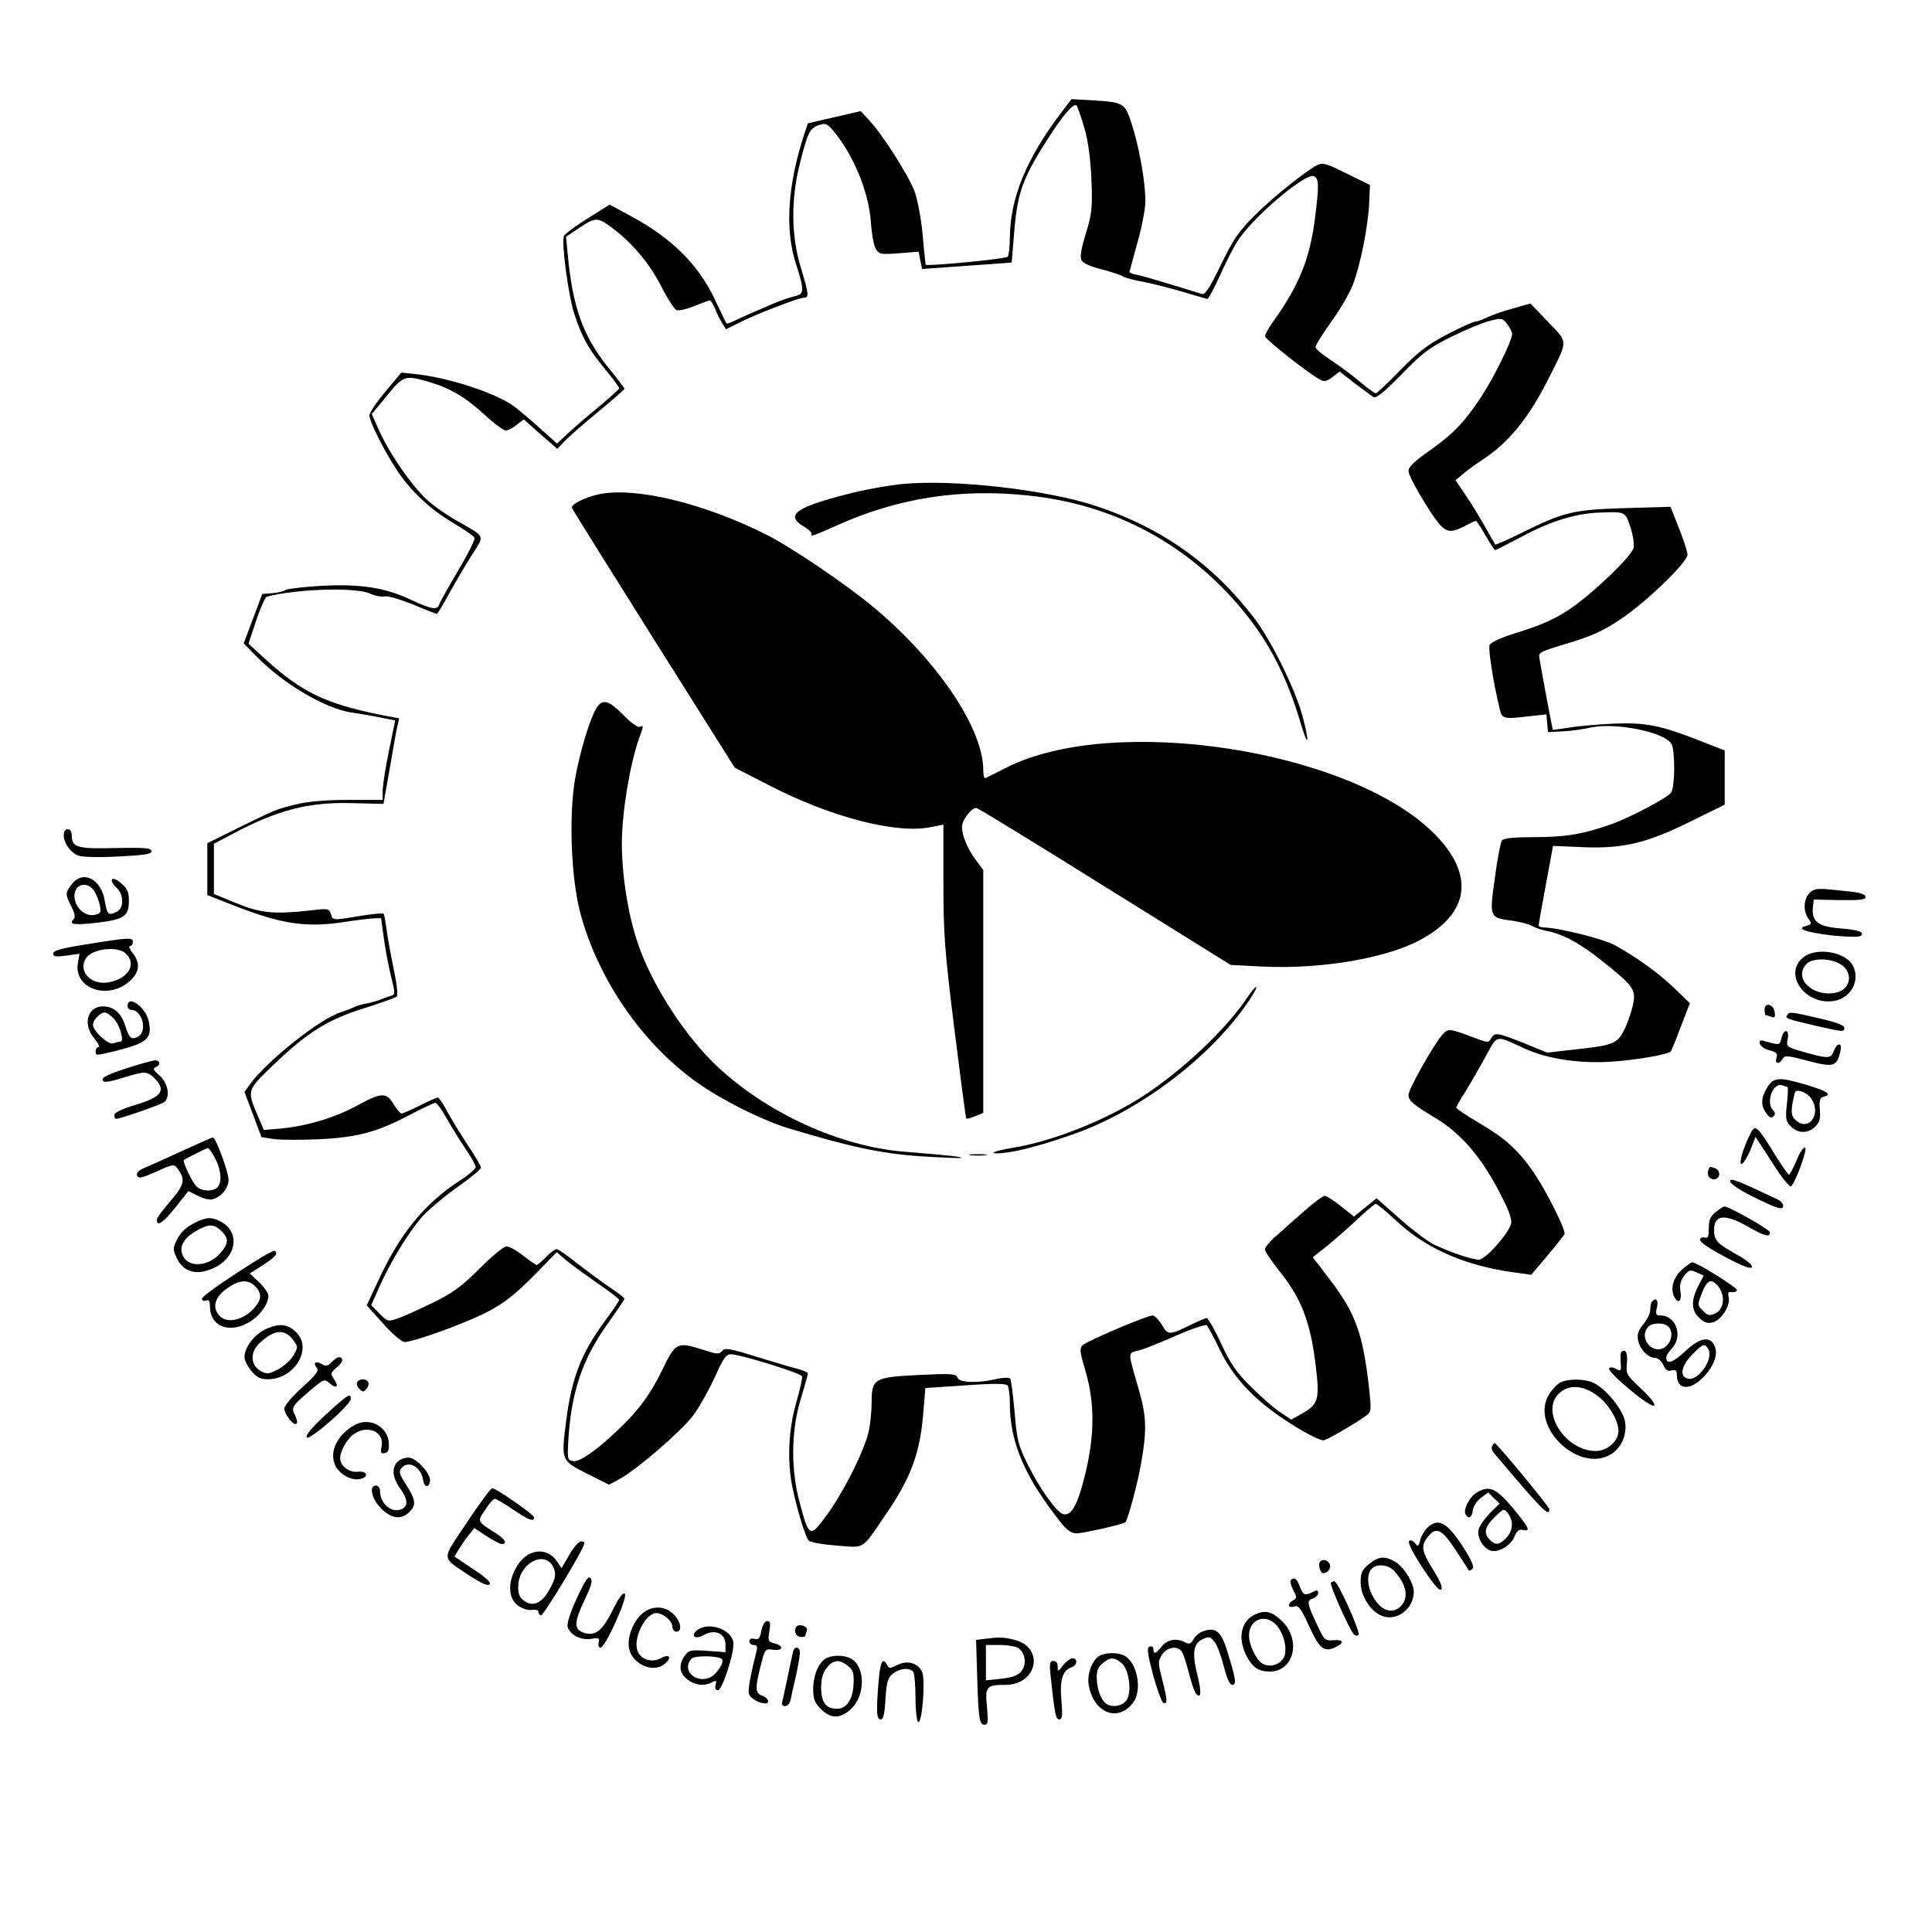 <?xml version="1.0" standalone="no"?>
<!DOCTYPE svg PUBLIC "-//W3C//DTD SVG 20010904//EN"
 "http://www.w3.org/TR/2001/REC-SVG-20010904/DTD/svg10.dtd">
<svg version="1.0" xmlns="http://www.w3.org/2000/svg"
 width="727pt" height="727pt" viewBox="0 0 727 727"
 preserveAspectRatio="xMidYMid meet">
<g transform="translate(0,727) scale(0.1,-0.1)"
fill="#000000" stroke="none">
<path d="M3994 6847 c-131 -172 -193 -322 -194 -472 0 -33 -4 -65 -8 -71 -5
-8 -301 -37 -309 -30 0 0 -6 51 -11 111 -6 65 -19 133 -31 166 -23 60 -120
213 -171 267 l-31 34 -99 -23 -100 -23 -15 -45 c-61 -189 -72 -353 -30 -484
33 -102 32 -114 -6 -122 -17 -4 -52 -16 -78 -27 -75 -32 -114 -49 -145 -64
-16 -8 -30 -13 -32 -11 -2 1 -21 42 -44 90 -63 133 -162 231 -320 316 l-76 41
-83 -52 c-45 -28 -85 -58 -89 -66 -10 -26 17 -225 39 -293 30 -90 53 -132 115
-207 30 -36 54 -69 54 -73 0 -3 -35 -35 -77 -70 -43 -35 -96 -81 -117 -101
l-40 -37 -58 52 c-32 29 -76 66 -97 83 -66 53 -256 115 -384 127 l-47 5 -60
-72 c-33 -39 -60 -79 -60 -89 0 -21 49 -121 97 -196 54 -85 127 -154 214 -206
44 -26 83 -53 85 -59 2 -6 -25 -61 -61 -121 -36 -61 -68 -118 -71 -127 -8 -25
-25 -23 -110 16 -97 46 -194 60 -343 51 -64 -4 -121 -11 -126 -15 -6 -5 -28
-10 -49 -12 l-39 -3 -35 -93 -35 -93 49 -50 c101 -103 256 -194 355 -210 35
-5 87 -14 115 -20 l51 -10 -23 -112 c-13 -62 -23 -129 -24 -149 l0 -38 -129 0
c-83 0 -152 -6 -193 -16 -78 -19 -77 -18 -221 -89 l-117 -58 0 -98 0 -97 104
-41 c180 -70 272 -83 421 -59 39 6 83 11 99 12 l30 1 12 -87 c7 -47 20 -112
28 -143 13 -52 13 -57 -2 -62 -9 -2 -26 -9 -37 -13 -11 -5 -36 -12 -55 -16
-19 -3 -41 -10 -50 -15 -8 -4 -29 -12 -47 -18 -79 -24 -281 -185 -344 -273
l-19 -27 32 -85 32 -85 45 -7 c25 -4 101 -4 170 -1 147 7 221 27 345 93 46 24
89 44 94 44 6 0 25 -26 42 -57 18 -32 50 -84 71 -115 22 -31 39 -63 39 -70 -1
-7 -28 -31 -62 -52 -133 -87 -225 -201 -307 -380 l-41 -88 62 -69 c34 -38 70
-69 80 -69 34 0 231 71 311 113 62 32 102 63 172 133 l90 92 35 -30 c19 -16
72 -54 117 -86 46 -31 83 -60 83 -63 0 -4 -24 -40 -54 -80 -91 -125 -125 -215
-146 -379 -18 -147 -19 -145 78 -195 l84 -42 42 23 c67 38 228 177 274 237 22
30 59 95 81 143 34 76 44 89 63 88 39 -2 262 -71 266 -83 2 -6 -8 -51 -22
-100 -29 -99 -34 -219 -15 -313 17 -86 50 -192 62 -205 7 -7 54 -15 106 -19
107 -8 92 -18 180 111 100 145 134 238 146 396 l7 86 151 10 c111 8 154 7 159
-1 4 -6 8 -36 8 -67 0 -148 58 -281 195 -452 21 -26 38 -37 56 -37 25 0 178
35 184 42 10 12 49 158 60 228 21 121 19 173 -11 275 -41 144 -42 132 4 144
22 6 86 32 142 57 57 25 107 41 111 37 5 -5 27 -46 49 -92 47 -97 119 -177
223 -249 75 -52 149 -92 167 -92 11 0 111 58 158 91 23 17 23 18 13 112 -23
199 -50 275 -146 401 l-65 85 58 46 c31 26 83 71 114 101 32 30 61 54 65 54 5
0 43 -32 85 -71 110 -100 256 -163 436 -187 l64 -9 60 71 c33 39 62 76 65 82
6 15 -68 162 -117 234 -58 83 -105 126 -202 183 -48 28 -88 55 -88 59 0 4 15
31 34 60 18 29 52 88 75 130 48 87 35 84 149 32 85 -39 207 -57 327 -49 92 6
210 27 222 38 2 3 20 45 38 94 l34 88 -61 59 c-62 58 -131 108 -219 158 -41
24 -217 68 -270 68 -10 0 -19 3 -19 8 0 4 12 73 27 153 l27 146 115 -5 c151
-6 241 16 409 100 l122 60 0 102 0 102 -92 36 c-150 59 -206 70 -327 65 -58
-3 -133 -9 -166 -15 -33 -5 -61 -9 -62 -8 -1 1 -34 175 -50 267 -5 24 -1 26
109 59 89 27 131 46 198 91 95 64 250 213 250 242 0 10 -14 54 -32 99 l-32 81
-170 -5 c-197 -6 -231 -15 -384 -90 -56 -28 -104 -49 -105 -47 -2 2 -19 31
-37 64 -19 33 -51 87 -73 119 l-40 59 29 24 c16 14 47 36 68 50 104 67 180
161 258 318 69 137 69 125 -7 204 l-66 69 -70 -20 c-38 -10 -81 -26 -96 -34
-16 -7 -34 -14 -41 -14 -7 0 -54 -21 -104 -47 -75 -39 -109 -65 -178 -135 -47
-49 -89 -88 -93 -88 -5 0 -34 21 -65 48 -31 26 -81 62 -110 81 -28 18 -52 39
-52 45 0 7 27 50 60 96 33 45 69 108 81 139 28 74 57 219 61 305 l3 70 -88 43
c-75 38 -90 42 -110 32 -47 -25 -167 -121 -236 -190 -61 -61 -80 -89 -127
-186 -44 -90 -59 -113 -72 -109 -129 40 -213 65 -239 71 -18 3 -33 8 -33 11 0
2 14 52 30 111 17 58 30 129 30 157 0 74 -25 210 -52 291 -26 79 -28 80 -155
88 l-71 4 -38 -50z m86 -57 c15 -51 23 -114 27 -195 4 -108 2 -128 -21 -204
-18 -58 -23 -88 -16 -101 6 -11 36 -24 77 -34 37 -10 72 -21 78 -26 5 -4 39
-14 75 -20 36 -7 103 -24 150 -38 47 -14 89 -26 93 -27 4 0 25 38 46 85 21 47
51 106 66 130 56 90 256 260 289 247 19 -8 20 -31 5 -152 -19 -155 -59 -256
-154 -389 -19 -26 -35 -54 -35 -61 0 -11 163 -140 208 -164 16 -8 25 -6 46 10
l27 21 56 -44 c32 -23 63 -47 71 -52 10 -6 39 17 106 85 78 81 105 101 186
141 52 26 117 53 144 60 46 12 49 12 67 -11 10 -13 19 -30 19 -38 0 -24 -65
-157 -113 -231 -63 -97 -107 -144 -198 -208 -58 -41 -79 -61 -79 -77 0 -12 29
-67 63 -122 70 -111 82 -118 146 -86 22 12 42 21 45 21 2 0 19 -25 36 -55 17
-30 34 -55 36 -55 3 0 48 23 101 51 108 58 200 86 288 90 102 4 100 5 120 -54
10 -31 15 -64 12 -79 -9 -33 -155 -173 -243 -232 -49 -33 -102 -57 -181 -82
-73 -22 -113 -40 -118 -52 -5 -15 13 -134 37 -234 10 -44 11 -45 115 -33 l62
7 3 -34 3 -33 55 3 c30 1 77 8 104 14 95 21 282 -17 306 -62 14 -27 13 -163
-2 -183 -16 -20 -146 -89 -218 -116 -108 -39 -176 -51 -293 -51 -80 0 -118 -4
-125 -12 -5 -7 -18 -71 -27 -142 -21 -150 -21 -149 68 -161 29 -4 61 -13 72
-19 11 -7 38 -16 59 -20 58 -11 124 -47 207 -114 112 -89 123 -104 116 -151
-3 -22 -16 -64 -30 -95 -29 -64 -40 -69 -199 -86 l-96 -11 -88 36 c-101 40
-109 41 -123 18 -9 -17 -12 -17 -58 0 -100 38 -103 38 -125 14 -30 -32 -128
-206 -128 -227 0 -21 18 -37 95 -83 105 -62 184 -155 259 -306 25 -48 36 -81
32 -96 -10 -38 -96 -135 -121 -135 -27 0 -117 31 -173 59 -23 12 -81 56 -127
97 l-85 75 -42 -34 -43 -35 -49 39 c-26 21 -54 39 -61 39 -7 0 -41 -25 -76
-56 -35 -31 -83 -73 -106 -94 -24 -20 -43 -44 -43 -51 0 -8 22 -41 49 -75 87
-107 122 -196 142 -363 15 -125 10 -144 -46 -177 l-46 -26 -42 28 c-23 15 -72
58 -109 95 -54 53 -77 86 -113 163 -24 53 -49 96 -54 96 -5 0 -31 -11 -58 -24
-83 -41 -88 -41 -111 -1 -12 19 -27 35 -35 35 -21 0 -247 -96 -263 -112 -12
-12 -11 -25 11 -98 39 -135 34 -268 -16 -442 -21 -71 -41 -101 -67 -96 -24 5
-87 92 -133 184 -37 74 -42 91 -51 200 -6 65 -13 123 -17 127 -5 4 -28 3 -52
-2 -70 -17 -139 -14 -146 5 -5 15 -22 16 -147 10 -166 -8 -176 -14 -176 -101
0 -29 -4 -77 -10 -106 -13 -69 -95 -234 -161 -323 -61 -83 -65 -81 -99 47 -35
125 -33 274 3 392 15 49 27 93 27 97 0 4 -19 12 -42 18 -24 6 -94 27 -156 46
-99 31 -115 33 -125 20 -11 -13 -19 -12 -72 5 -97 31 -103 28 -153 -76 -45
-93 -91 -155 -172 -231 -80 -75 -139 -116 -163 -112 -21 3 -22 7 -19 68 10
189 53 317 151 452 33 47 61 88 61 91 0 3 -24 22 -54 42 -30 20 -85 61 -123
90 -37 30 -73 55 -79 55 -5 0 -23 -13 -39 -30 -16 -16 -32 -30 -35 -30 -4 0
-27 16 -51 35 -24 19 -52 35 -63 35 -10 0 -55 -37 -101 -83 -67 -67 -99 -91
-176 -129 -52 -25 -111 -52 -132 -59 -36 -13 -39 -12 -69 18 l-31 32 28 63
c43 98 115 216 166 272 26 28 86 78 133 111 47 33 85 65 86 71 0 6 -24 47 -53
90 -28 43 -63 100 -77 127 -14 26 -28 47 -33 47 -4 0 -34 -13 -67 -30 -33 -16
-64 -30 -69 -30 -5 0 -18 16 -30 35 -26 45 -46 45 -135 -4 -81 -45 -186 -77
-284 -87 l-69 -6 -22 51 c-42 99 -43 97 56 192 129 124 205 172 343 215 63 20
119 40 123 44 5 4 0 50 -11 101 -11 52 -23 119 -27 149 -4 30 -9 58 -11 61 -2
4 -41 0 -86 -7 -107 -18 -105 -18 -113 7 -7 21 -11 21 -79 13 -134 -15 -184
-10 -276 27 l-85 35 0 95 0 94 70 37 c169 90 285 120 447 116 l121 -3 23 130
c12 72 25 144 29 161 l7 31 -64 12 c-214 43 -303 86 -443 214 l-60 55 29 87
c16 48 34 88 40 90 112 29 332 36 387 12 20 -9 45 -14 56 -11 11 3 58 -11 106
-30 47 -20 88 -36 91 -36 2 0 24 35 47 78 23 42 61 107 85 144 48 76 53 66
-56 128 -41 23 -95 61 -118 84 -55 52 -136 169 -174 253 l-29 65 57 69 c62 76
68 78 155 53 84 -25 138 -57 211 -123 36 -34 73 -61 81 -61 8 0 26 9 41 21
l27 21 63 -56 63 -55 24 25 c13 15 70 65 127 112 56 46 102 87 102 89 0 3 -29
41 -65 85 -92 116 -131 225 -149 425 l-6 62 43 29 c67 45 74 46 126 8 79 -58
147 -139 190 -225 23 -45 49 -85 57 -88 9 -3 39 4 68 16 28 11 54 21 57 21 4
0 12 -15 20 -32 7 -18 19 -43 27 -55 l14 -22 46 23 c62 32 228 96 247 96 20 0
19 12 -12 115 -36 118 -37 256 -3 390 29 116 37 132 71 144 25 9 31 6 54 -20
77 -93 133 -228 142 -343 3 -45 11 -91 19 -103 12 -20 19 -21 87 -16 l74 6 6
-33 7 -32 85 6 c47 3 123 9 169 12 l83 6 10 122 c12 141 32 196 121 336 60 95
102 144 113 133 4 -5 17 -42 29 -83z"/>
<path d="M3399 5449 c-54 -5 -149 -22 -213 -39 -192 -49 -232 -79 -162 -121
20 -11 33 -25 30 -30 -6 -10 13 -3 100 36 228 102 463 138 719 110 323 -34
602 -185 808 -437 97 -119 162 -247 213 -418 30 -102 35 -77 6 30 -28 100
-116 279 -179 362 -154 203 -348 341 -594 423 -185 62 -533 102 -728 84z"/>
<path d="M2253 5410 c-52 -11 -105 -38 -101 -51 2 -6 141 -228 308 -494 l305
-484 135 -69 c227 -117 472 -180 599 -155 l51 10 0 -216 c0 -192 4 -253 41
-551 23 -184 43 -337 45 -339 2 -2 17 2 34 9 l30 12 0 457 0 457 -26 35 c-33
44 -54 94 -54 128 0 25 35 71 54 71 5 0 222 -133 483 -296 l474 -295 117 -6
c218 -11 465 30 594 99 190 101 209 248 53 403 -317 314 -1201 450 -1605 248
-41 -21 -78 -39 -82 -41 -5 -2 -8 12 -8 30 0 156 -170 409 -408 609 -107 90
-313 229 -408 277 -236 119 -495 181 -631 152z"/>
<path d="M2246 4608 c-25 -38 -65 -170 -82 -269 -24 -140 -15 -371 19 -502 66
-250 234 -495 441 -641 93 -66 243 -141 341 -171 227 -69 350 -96 499 -106 81
-5 150 -8 153 -6 4 4 -40 9 -212 23 -243 19 -520 145 -709 324 -118 111 -242
303 -294 455 -38 108 -62 260 -62 381 0 115 30 296 64 393 19 52 19 52 3 46
-7 -3 -35 17 -62 45 -54 55 -77 61 -99 28z"/>
<path d="M4696 3520 c-78 -119 -243 -275 -391 -372 -140 -92 -344 -173 -494
-197 -60 -10 -92 -21 -60 -21 51 0 150 24 279 69 253 86 524 290 669 504 18
27 31 50 28 53 -2 2 -16 -14 -31 -36z"/>
<path d="M3653 2923 c15 -2 39 -2 55 0 15 2 2 4 -28 4 -30 0 -43 -2 -27 -4z"/>
<path d="M240 4127 c0 -30 26 -66 56 -77 13 -5 80 -7 149 -3 98 5 125 9 125
20 0 12 -24 14 -134 12 -145 -4 -166 2 -166 47 0 15 -6 24 -15 24 -9 0 -15 -9
-15 -23z"/>
<path d="M271 3944 c-26 -33 -26 -40 -2 -86 13 -26 15 -40 8 -47 -20 -20 2
-23 89 -13 101 12 119 24 119 83 0 33 -6 46 -30 66 -34 30 -49 13 -16 -18 27
-25 28 -75 2 -89 -32 -17 -38 -12 -46 36 -12 85 -81 122 -124 68z m84 -27 c8
-13 17 -37 21 -54 5 -27 3 -31 -22 -36 -36 -6 -74 30 -74 72 0 45 49 57 75 18z"/>
<path d="M6830 3923 c-39 -13 -52 -71 -25 -110 13 -19 13 -21 -8 -27 -41 -10
-4 -24 97 -36 60 -6 103 -7 109 -1 14 14 -8 22 -84 28 -79 7 -103 27 -97 80
l3 28 98 -2 c76 -1 97 1 97 12 0 9 -19 16 -57 20 -32 3 -71 7 -88 9 -16 2 -37
1 -45 -1z"/>
<path d="M328 3717 c-96 -15 -128 -24 -128 -35 0 -12 10 -13 49 -8 l50 7 -6
-36 c-16 -96 116 -141 197 -65 35 33 39 66 9 104 -11 14 -16 26 -10 26 6 0 11
7 11 15 0 18 -10 18 -172 -8z m144 -34 c45 -40 11 -97 -66 -110 -65 -10 -114
43 -82 92 23 35 117 46 148 18z"/>
<path d="M6784 3666 c-76 -64 12 -182 120 -162 63 12 97 79 68 133 -29 53
-141 70 -188 29z m136 -21 c55 -28 48 -97 -10 -110 -87 -19 -163 52 -113 107
20 22 82 24 123 3z"/>
<path d="M480 3485 c0 -8 6 -15 13 -15 43 0 63 -81 26 -101 -25 -13 -33 -6
-48 42 -15 48 -44 72 -83 72 -60 0 -78 -68 -32 -122 14 -17 21 -31 15 -31 -6
0 -11 -7 -11 -15 0 -18 -2 -18 74 0 123 31 140 47 125 115 -12 51 -79 98 -79
55z m-52 -48 c24 -25 41 -87 24 -87 -6 0 -17 -3 -26 -6 -18 -7 -76 46 -76 70
0 18 27 46 44 46 7 0 22 -10 34 -23z"/>
<path d="M6640 3471 c0 -12 2 -21 4 -21 2 0 12 -3 21 -6 13 -5 16 -2 13 17 -4
31 -38 39 -38 10z"/>
<path d="M6725 3450 c-8 -12 -4 -14 108 -40 105 -24 107 -24 107 -7 0 9 -33
21 -94 35 -108 25 -113 26 -121 12z"/>
<path d="M6704 3365 c-7 -28 -7 -28 -52 -16 -28 9 -33 8 -30 -6 2 -9 18 -21
36 -25 27 -7 32 -13 27 -28 -8 -24 10 -27 23 -4 7 13 18 13 95 -8 96 -25 109
-22 122 35 9 35 -12 36 -25 1 -12 -29 -20 -29 -125 1 -52 16 -54 17 -48 46 7
36 -14 40 -23 4z"/>
<path d="M473 3249 c-65 -21 -91 -34 -87 -43 4 -11 20 -9 82 10 69 21 78 22
99 9 12 -8 27 -24 33 -36 17 -31 -9 -53 -95 -78 -48 -15 -75 -28 -75 -37 0 -8
3 -14 7 -14 16 0 168 53 181 63 24 19 14 73 -18 100 -22 19 -26 26 -15 31 21
8 19 26 -2 26 -10 -1 -59 -14 -110 -31z"/>
<path d="M6650 3178 c-24 -40 -25 -66 -4 -97 12 -16 19 -20 27 -12 8 8 8 14
-1 23 -29 29 0 107 35 94 8 -3 17 -6 19 -6 3 0 2 -29 -2 -64 -6 -56 -4 -66 15
-85 27 -27 65 -27 92 0 16 16 20 31 17 64 -3 37 0 45 17 49 30 8 9 21 -72 45
-99 29 -119 28 -143 -11z m165 -41 c42 -60 -11 -129 -60 -80 -13 12 -15 26
-11 56 4 22 9 43 11 48 8 12 45 -2 60 -24z"/>
<path d="M6591 3012 c-29 -53 -50 -122 -38 -122 6 0 21 23 33 51 l20 51 63
-97 c35 -56 66 -94 71 -89 18 19 61 137 53 145 -5 5 -19 -14 -32 -46 -13 -30
-26 -55 -29 -55 -4 0 -29 36 -56 80 -59 97 -71 108 -85 82z"/>
<path d="M685 2939 c-60 -28 -125 -57 -142 -64 -22 -9 -31 -19 -27 -29 5 -12
17 -9 72 15 63 29 67 29 80 12 31 -42 26 -61 -27 -123 -28 -32 -51 -63 -51
-69 0 -28 22 -14 68 43 l51 64 36 -18 c19 -10 44 -16 54 -13 33 8 61 42 61 73
0 30 -48 160 -59 160 -3 0 -55 -23 -116 -51z m125 -29 c23 -44 26 -90 8 -108
-18 -18 -63 -15 -81 6 -16 18 -51 92 -45 97 8 6 84 44 90 45 4 0 17 -18 28
-40z"/>
<path d="M6427 2861 c-5 -20 17 -36 34 -25 14 9 10 31 -7 38 -21 8 -21 8 -27
-13z"/>
<path d="M6510 2825 c0 -8 34 -32 78 -54 99 -49 122 -57 122 -38 0 7 -10 19
-22 24 -149 71 -178 82 -178 68z"/>
<path d="M6456 2709 c-20 -16 -26 -29 -26 -61 0 -31 -3 -39 -14 -35 -8 3 -17
0 -19 -7 -3 -8 31 -32 93 -65 68 -36 100 -48 103 -39 2 8 -22 28 -61 49 -71
40 -82 52 -82 90 0 58 39 63 126 14 67 -38 84 -42 84 -22 0 10 -153 97 -171
97 -4 0 -18 -9 -33 -21z"/>
<path d="M730 2667 c-30 -15 -51 -35 -63 -60 -17 -34 -17 -38 -2 -71 22 -46
63 -63 114 -47 122 36 136 167 21 196 -17 4 -40 -2 -70 -18z m105 -31 c27 -27
25 -46 -7 -83 -46 -50 -119 -54 -140 -8 -15 33 2 65 50 93 48 28 68 27 97 -2z"/>
<path d="M893 2481 c-73 -47 -133 -91 -133 -98 0 -7 7 -10 15 -7 11 5 15 -1
15 -23 0 -70 66 -101 139 -63 43 21 81 70 81 104 0 10 -16 33 -35 51 l-35 33
50 32 c48 31 58 44 43 53 -5 3 -68 -34 -140 -82z m67 -51 c28 -28 25 -53 -10
-89 -39 -39 -93 -50 -120 -26 -36 33 -23 78 35 114 39 25 70 26 95 1z"/>
<path d="M6332 2495 c-35 -29 -48 -74 -32 -105 16 -29 30 -16 23 23 -3 23 1
39 15 57 18 22 23 23 46 12 l27 -12 -21 -40 c-27 -53 -26 -91 4 -119 19 -18
32 -22 51 -17 32 8 67 63 60 94 -4 18 -2 22 11 20 9 -2 19 2 20 7 3 9 -151
105 -168 105 -4 0 -20 -11 -36 -25z m131 -62 c30 -35 26 -89 -8 -105 -22 -10
-29 -9 -47 10 -21 20 -21 22 -4 66 19 49 34 56 59 29z"/>
<path d="M6217 2373 c-4 -3 -7 -17 -7 -31 0 -13 -12 -38 -26 -55 -20 -24 -24
-37 -20 -61 7 -34 38 -66 66 -66 9 0 22 -12 29 -26 8 -19 17 -25 31 -21 16 4
20 0 20 -17 0 -57 50 -60 101 -7 41 44 56 89 39 120 -18 35 -56 26 -110 -25
-45 -42 -70 -50 -70 -22 0 7 10 22 22 35 42 45 15 123 -44 123 -17 0 -19 5
-13 30 6 28 -3 39 -18 23z m61 -95 c18 -18 14 -53 -8 -73 -44 -40 -107 25 -69
71 14 17 60 19 77 2z m151 -86 c19 -35 -37 -118 -76 -110 -34 6 -28 47 13 89
43 44 49 46 63 21z"/>
<path d="M1003 2270 c-45 -20 -83 -69 -83 -107 0 -12 12 -35 26 -52 20 -24 34
-31 62 -31 98 0 167 111 110 173 -32 35 -65 39 -115 17z m100 -42 c19 -26 19
-27 1 -59 -11 -18 -37 -41 -58 -52 -35 -18 -41 -19 -65 -6 -39 22 -41 71 -4
105 54 51 94 55 126 12z"/>
<path d="M6098 2173 c0 -10 0 -28 1 -41 2 -20 -1 -22 -18 -13 -12 7 -22 7 -26
2 -8 -14 158 -152 169 -140 6 5 -12 29 -48 63 -55 51 -58 55 -54 96 2 28 -1
45 -9 47 -7 3 -14 -4 -15 -14z"/>
<path d="M1252 2148 c-18 -19 -25 -21 -41 -11 -23 14 -35 5 -19 -14 9 -11 -2
-26 -55 -74 -37 -33 -67 -69 -67 -79 0 -22 36 -68 46 -57 4 4 1 18 -6 32 -15
29 -11 35 62 97 47 39 49 40 68 23 26 -23 37 -13 17 15 -14 21 -14 24 11 45
19 17 24 27 17 34 -8 8 -17 4 -33 -11z"/>
<path d="M1344 2069 c-3 -6 0 -17 8 -25 13 -13 16 -13 27 0 7 8 10 20 6 26 -8
13 -32 13 -41 -1z"/>
<path d="M5872 2068 c-12 -6 -32 -27 -43 -45 -74 -119 110 -298 232 -226 40
24 62 74 54 123 -7 44 -69 121 -116 145 -33 17 -94 18 -127 3z m136 -48 c45
-32 82 -94 82 -135 0 -38 -42 -75 -85 -75 -114 0 -209 147 -140 215 35 36 90
34 143 -5z"/>
<path d="M1226 1947 c-51 -47 -77 -78 -72 -86 9 -14 166 123 166 145 0 24 -12
16 -94 -59z"/>
<path d="M1335 1908 c-64 -35 -96 -98 -75 -149 15 -36 63 -63 97 -54 33 8 24
31 -11 27 -32 -4 -66 22 -66 50 0 28 26 74 52 92 51 36 115 8 104 -46 -5 -24
-3 -29 12 -26 13 3 17 13 15 38 -3 62 -73 99 -128 68z"/>
<path d="M5615 1829 c-4 -5 -1 -18 7 -27 184 -218 208 -242 208 -211 0 9 -198
249 -206 249 -1 0 -6 -5 -9 -11z"/>
<path d="M1502 1774 c-29 -20 -28 -61 3 -104 29 -40 32 -66 8 -78 -37 -19 -83
19 -83 67 0 12 -7 21 -15 21 -28 0 -17 -50 19 -86 39 -39 76 -44 106 -14 27
27 25 45 -11 102 -26 39 -29 51 -19 63 26 32 74 6 82 -43 4 -30 22 -33 26 -5
4 24 -42 78 -73 87 -11 3 -31 -1 -43 -10z"/>
<path d="M1757 1541 c-98 -147 -99 -127 11 -201 44 -28 67 -39 74 -32 7 7 -12
25 -61 57 l-71 48 17 28 c10 16 27 41 38 54 l20 25 45 -30 c25 -16 51 -30 58
-30 22 0 13 18 -20 39 -74 47 -73 44 -42 90 14 23 31 41 36 41 5 0 36 -18 68
-40 59 -40 80 -48 80 -30 0 10 -143 110 -158 110 -5 0 -48 -58 -95 -129z"/>
<path d="M5559 1655 c-28 -15 -55 -67 -44 -84 11 -19 24 -12 27 16 2 14 15 35
31 47 l27 20 21 -21 22 -21 -37 -36 c-19 -20 -39 -48 -42 -61 -7 -30 16 -70
45 -80 29 -9 76 19 90 53 9 22 17 28 32 25 31 -8 22 10 -39 83 -62 74 -87 85
-133 59z m117 -82 c20 -27 17 -64 -8 -90 -25 -27 -41 -29 -62 -7 -24 24 -19
48 16 83 37 36 37 36 54 14z"/>
<path d="M5370 1520 c-11 -11 -23 -32 -26 -46 -6 -24 -9 -25 -19 -11 -6 8 -16
13 -22 9 -7 -5 11 -41 49 -100 41 -62 64 -90 71 -83 7 7 -4 32 -32 77 -43 69
-46 90 -13 127 28 32 50 20 99 -55 26 -40 49 -75 50 -77 2 -3 8 0 14 6 7 7 -3
31 -35 81 -60 94 -95 113 -136 72z"/>
<path d="M2142 1419 l-29 -50 -16 24 c-39 60 -116 49 -155 -22 -32 -56 -29
-114 5 -141 17 -13 38 -20 54 -18 14 2 26 -1 25 -6 -1 -6 4 -13 9 -15 9 -3
163 251 164 272 1 4 -5 7 -13 7 -8 0 -28 -23 -44 -51z m-57 -53 c7 -22 5 -36
-15 -73 -29 -54 -62 -71 -96 -48 -18 12 -24 25 -24 54 0 91 107 144 135 67z"/>
<path d="M5151 1384 c-26 -21 -31 -33 -31 -68 0 -51 36 -108 79 -126 56 -23
121 25 121 91 0 32 -38 94 -70 112 -39 23 -63 21 -99 -9z m96 -26 c45 -50 55
-98 26 -130 -30 -33 -73 -22 -103 28 -24 39 -29 86 -10 109 18 22 63 19 87 -7z"/>
<path d="M4966 1391 c-7 -10 3 -41 13 -41 17 1 31 18 25 33 -7 18 -29 23 -38
8z"/>
<path d="M2170 1255 c-24 -53 -38 -95 -34 -107 9 -30 50 -51 88 -45 30 5 33 3
29 -14 -3 -11 0 -19 7 -19 17 0 104 190 91 203 -6 6 -22 -14 -45 -61 -38 -76
-63 -97 -102 -88 -45 12 -46 36 -7 120 28 57 34 79 25 88 -9 9 -21 -11 -52
-77z"/>
<path d="M4857 1324 c-3 -4 1 -20 9 -37 15 -27 15 -31 0 -39 -23 -13 -20 -31
4 -23 16 5 25 -6 56 -74 39 -85 56 -99 98 -80 36 17 33 30 -6 27 -31 -3 -35 1
-59 52 -41 86 -43 97 -19 105 11 3 20 13 20 21 0 11 -4 12 -19 4 -30 -16 -38
-12 -50 20 -10 29 -21 37 -34 24z"/>
<path d="M5008 1314 c-6 -5 66 -168 85 -192 6 -7 14 -9 19 -4 9 9 -78 202 -91
202 -4 0 -10 -3 -13 -6z"/>
<path d="M2410 1192 c-31 -32 -50 -86 -43 -125 12 -59 90 -94 133 -59 30 24
20 41 -14 22 -34 -18 -74 -5 -87 27 -18 47 29 143 71 143 25 0 60 -29 60 -51
0 -10 7 -19 15 -19 23 0 18 38 -10 65 -35 36 -88 34 -125 -3z"/>
<path d="M4725 1196 c-55 -24 -69 -89 -35 -156 23 -44 45 -60 88 -60 92 0 120
121 44 192 -36 34 -60 40 -97 24z m73 -36 c31 -29 48 -93 34 -125 -13 -28 -52
-41 -80 -26 -24 13 -52 70 -52 107 0 57 56 83 98 44z"/>
<path d="M2865 1134 c-5 -29 -10 -35 -26 -31 -12 3 -19 0 -19 -9 0 -8 7 -14
16 -14 12 0 15 -6 11 -22 -22 -87 -33 -146 -29 -161 3 -16 38 -37 63 -37 16 0
10 20 -8 27 -34 12 -34 26 -3 144 9 32 13 35 40 31 37 -5 41 15 4 24 -23 6
-25 10 -19 45 5 31 4 39 -8 39 -9 0 -17 -14 -22 -36z"/>
<path d="M2994 1145 c-7 -18 3 -35 22 -35 8 0 14 2 14 4 0 2 3 11 6 19 3 9 -3
16 -16 20 -13 3 -23 0 -26 -8z"/>
<path d="M2625 1137 c-30 -22 -9 -39 24 -19 41 23 81 5 81 -36 l0 -29 -69 5
c-63 4 -69 3 -85 -19 -23 -34 -20 -65 10 -88 29 -23 64 -27 94 -11 15 8 17 6
13 -10 -4 -13 0 -20 9 -20 15 0 58 129 58 174 0 51 -89 86 -135 53z m91 -110
c12 -12 -22 -62 -48 -71 -56 -20 -104 34 -65 73 12 12 100 11 113 -2z"/>
<path d="M4523 1130 c-12 -5 -27 -18 -33 -30 -9 -16 -15 -18 -30 -10 -32 17
-67 11 -88 -15 -23 -28 -32 -32 -32 -10 0 8 -6 12 -14 9 -11 -4 -9 -23 13
-107 15 -55 33 -103 39 -105 16 -5 15 11 -5 89 -16 63 -16 68 0 93 20 30 61
35 76 8 5 -9 17 -47 26 -82 9 -36 21 -69 26 -74 19 -20 21 6 4 74 -20 82 -14
116 21 132 23 11 29 9 44 -10 10 -12 25 -53 35 -92 12 -47 22 -70 32 -70 17 0
13 24 -19 127 -23 76 -45 93 -95 73z"/>
<path d="M3704 1103 l-31 -4 4 -137 c5 -160 8 -182 28 -182 13 0 14 11 9 66
-8 77 -3 84 69 84 122 0 149 143 32 170 -40 10 -55 10 -111 3z m129 -35 c26
-21 31 -61 10 -87 -13 -16 -33 -23 -75 -28 l-58 -6 0 67 0 66 53 0 c29 0 61
-6 70 -12z"/>
<path d="M2985 1058 c-2 -7 -11 -49 -20 -93 -9 -44 -19 -88 -21 -97 -4 -12 0
-18 10 -18 9 0 18 10 21 23 2 12 11 53 20 90 8 38 15 77 15 88 0 21 -18 26
-25 7z"/>
<path d="M4137 1039 c-28 -16 -48 -72 -40 -111 19 -105 110 -140 167 -65 35
47 16 150 -33 177 -25 13 -71 12 -94 -1z m83 -27 c31 -25 41 -120 15 -145 -17
-18 -52 -22 -71 -9 -20 13 -35 52 -37 94 -1 31 4 44 22 59 29 24 43 24 71 1z"/>
<path d="M3107 1029 c-27 -16 -47 -64 -47 -114 0 -38 5 -52 29 -76 37 -37 72
-37 112 -1 56 50 56 161 1 191 -26 14 -71 14 -95 0z m84 -28 c19 -15 23 -27
21 -65 -2 -60 -26 -96 -62 -96 -42 0 -60 24 -60 79 0 34 6 56 21 75 24 31 48
33 80 7z"/>
<path d="M4001 1004 c-20 -25 -21 -26 -21 -5 0 13 -6 21 -16 21 -14 0 -16 -9
-10 -62 15 -141 19 -158 32 -158 11 0 13 14 8 70 -7 77 4 115 38 126 21 6 25
34 4 34 -8 0 -24 -12 -35 -26z"/>
<path d="M3306 943 c-9 -115 -8 -143 8 -143 10 0 15 21 18 77 4 64 9 80 28 95
26 21 65 24 77 6 4 -7 8 -51 8 -98 0 -47 5 -87 10 -90 15 -7 28 159 15 188
-15 34 -55 46 -93 27 -28 -14 -32 -14 -39 0 -17 30 -25 14 -32 -62z"/>
</g>
</svg>
